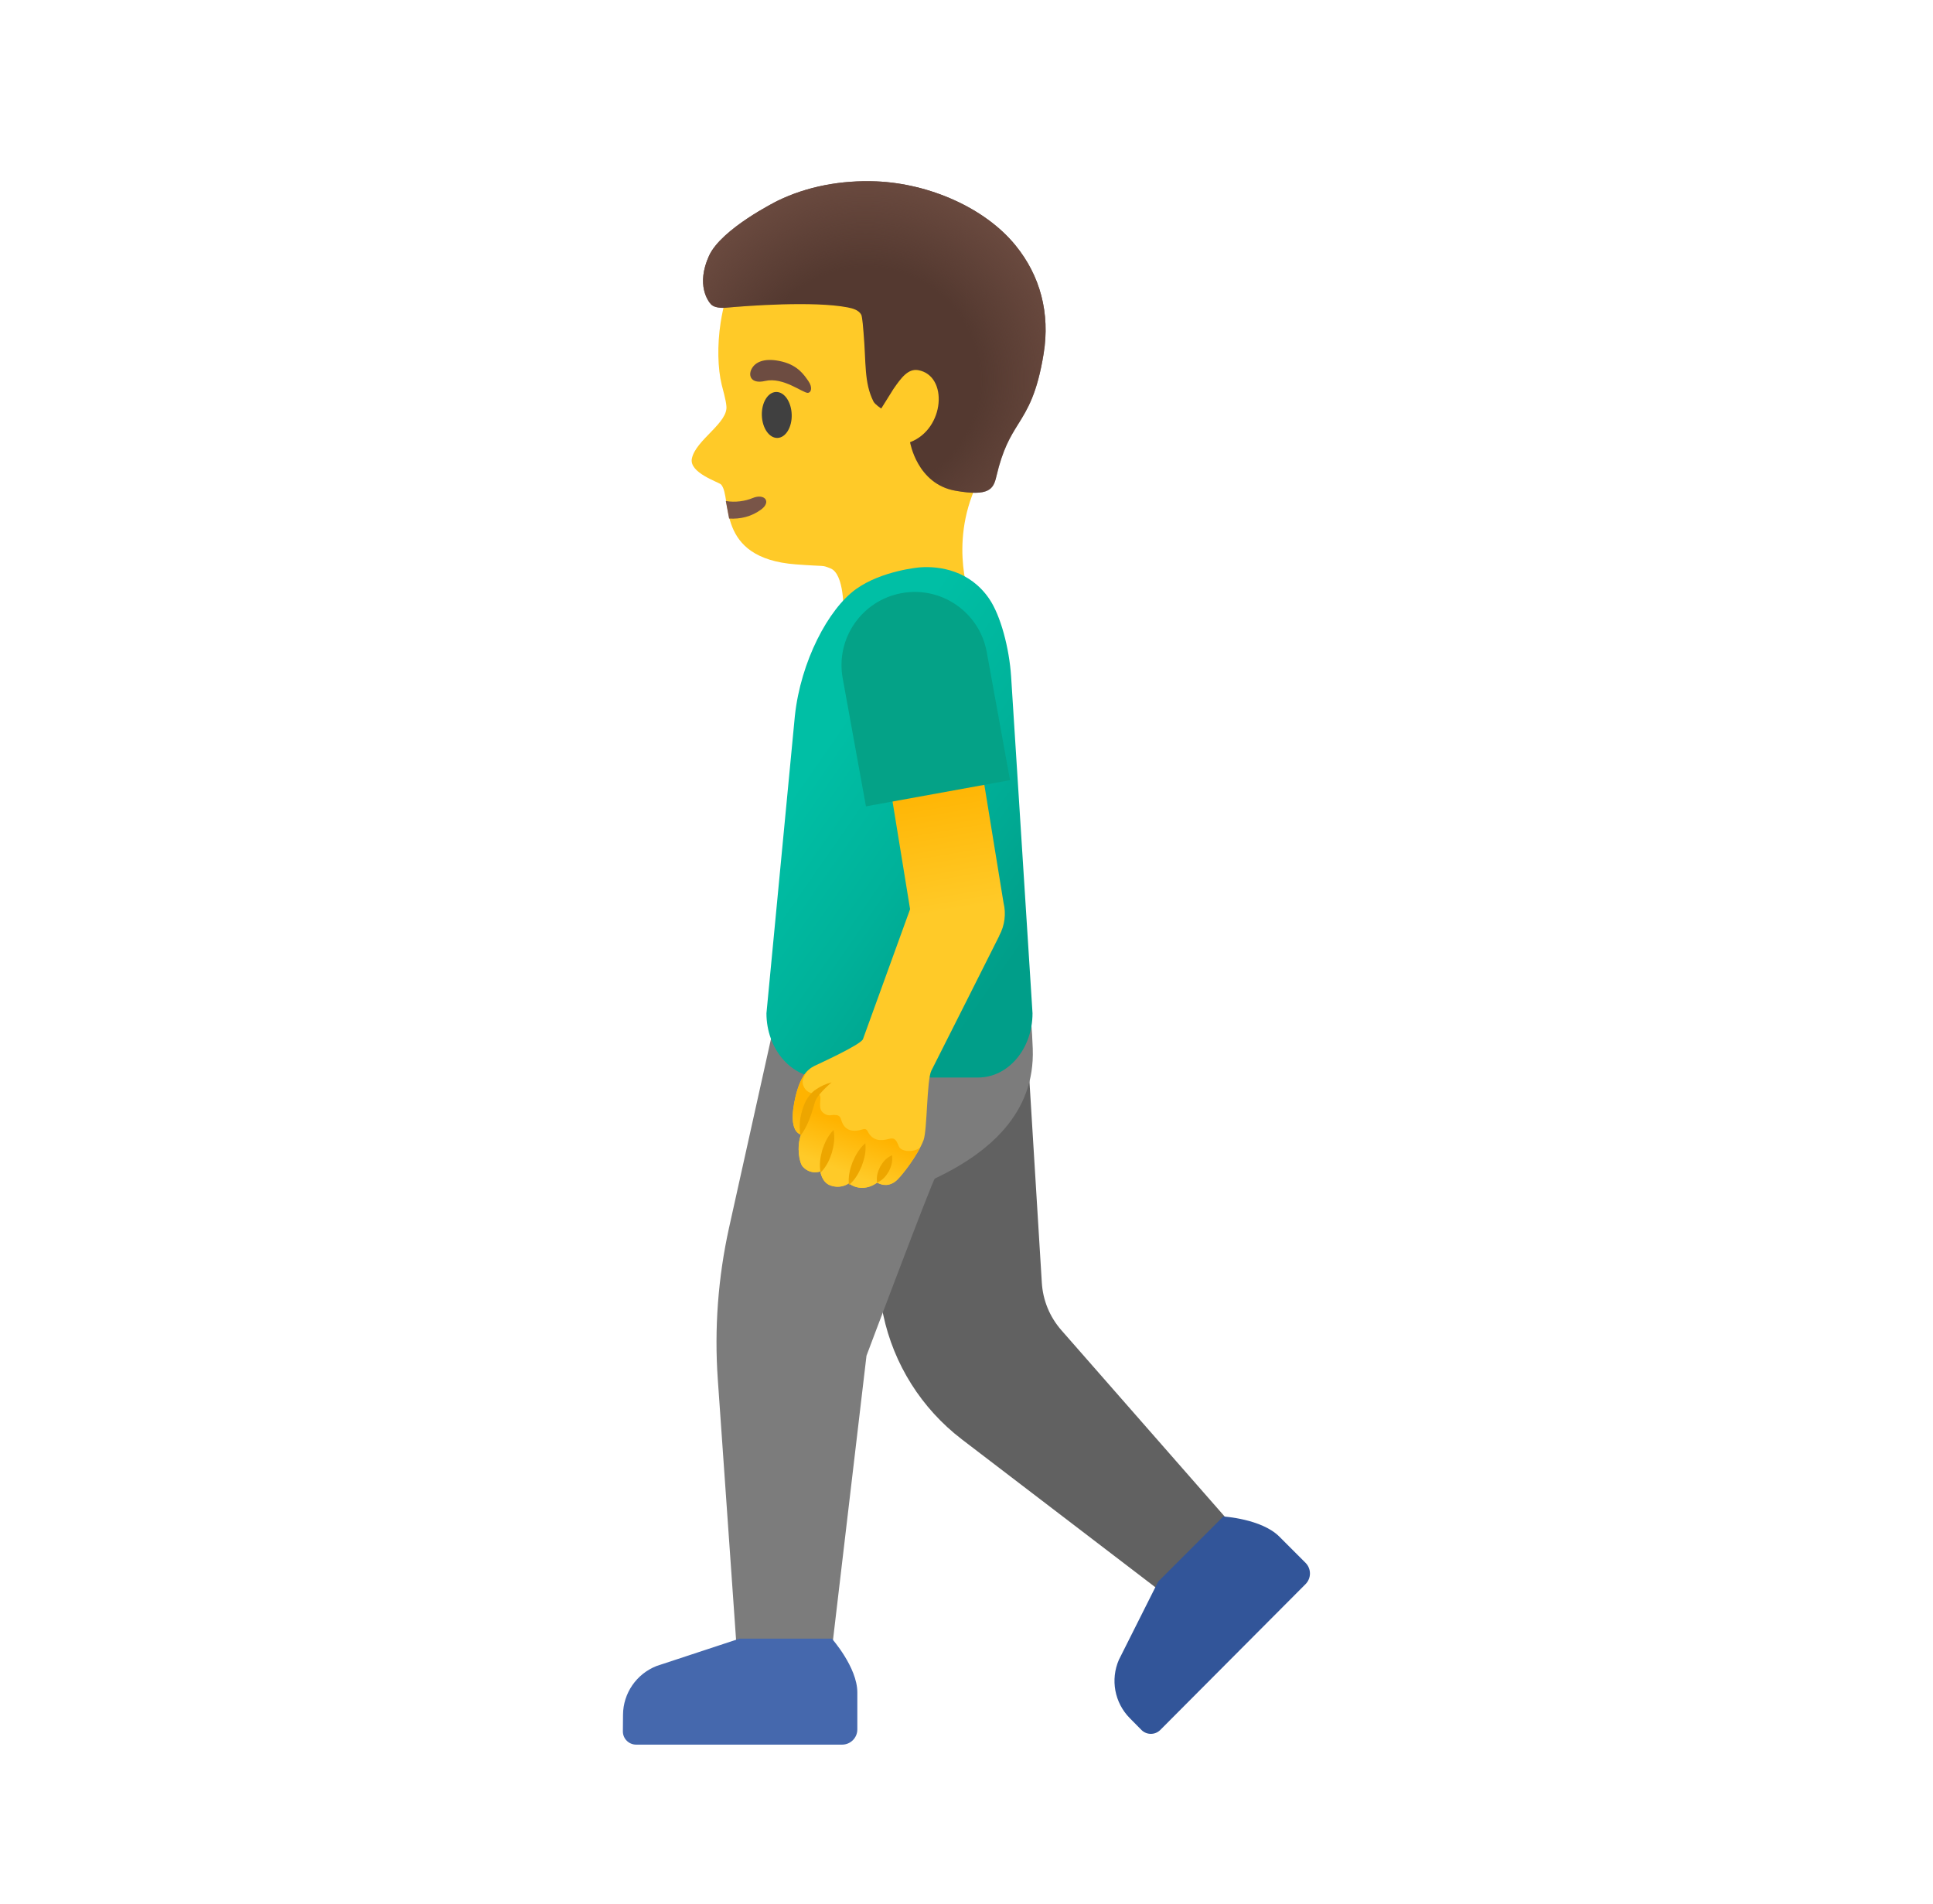 <svg width="65" height="64" viewBox="0 0 65 64" fill="none" xmlns="http://www.w3.org/2000/svg">
<path d="M33.908 9.485C32.793 7.681 30.264 6.277 28.171 6.623C25.824 7.01 24.567 8.699 24.233 10.841C24.113 11.618 24.136 12.392 24.269 12.938C24.287 13.005 24.416 13.481 24.424 13.632C24.513 14.209 23.393 14.783 23.265 15.418C23.167 15.898 24.167 16.205 24.247 16.289C24.638 16.72 24.02 18.769 26.762 18.974C27.815 19.054 27.611 18.987 27.922 19.107C28.407 19.294 28.362 20.582 28.362 20.582C28.362 20.582 28.633 22.707 30.446 22.142C32.517 21.502 32.597 20.036 32.597 20.036C32.597 20.036 31.828 17.991 33.064 15.867C34.046 14.169 34.628 10.645 33.908 9.485Z" fill="#FFCA28"/>
<path d="M24.517 17.434C24.9 17.457 25.273 17.368 25.597 17.128C25.948 16.866 25.708 16.577 25.304 16.746C25.059 16.848 24.717 16.901 24.406 16.843L24.517 17.434Z" fill="#795548"/>
<path d="M26.144 14.723C26.422 14.715 26.636 14.361 26.622 13.935C26.608 13.508 26.373 13.169 26.096 13.178C25.819 13.186 25.605 13.539 25.618 13.966C25.632 14.393 25.867 14.732 26.144 14.723Z" fill="#404040"/>
<path d="M25.727 12.808C25.229 12.924 25.131 12.595 25.309 12.346C25.438 12.159 25.744 12.017 26.309 12.159C26.842 12.293 27.047 12.617 27.184 12.813C27.322 13.008 27.291 13.195 27.166 13.208C26.998 13.217 26.34 12.666 25.727 12.808Z" fill="#6D4C41"/>
<path d="M41.944 51.855L35.691 44.722C35.3 44.277 35.069 43.717 35.033 43.126L34.42 33.145L27.531 33.904L29.7 44.202C30.051 45.868 30.989 47.353 32.34 48.388L39.668 53.988L41.944 51.855Z" fill="#616161"/>
<path d="M34.341 31.5L26.528 32.215L24.515 41.277C24.146 42.948 24.017 44.668 24.137 46.375L24.862 56.703H27.826L29.137 45.579C29.137 45.579 31.364 39.66 31.435 39.624C33.243 38.766 34.808 37.438 34.728 35.255C34.688 34.002 34.483 32.74 34.341 31.5Z" fill="#7C7C7C"/>
<path d="M32.893 36.226H27.605C26.596 36.226 25.773 35.257 25.773 34.066L26.729 24.066C26.924 22.24 27.853 20.471 28.787 19.804C29.662 19.178 30.929 19.075 30.929 19.075C31.609 19.022 32.617 19.186 33.262 20.129C33.649 20.693 33.938 21.795 34 22.742L34.72 34.066C34.72 35.261 33.902 36.226 32.893 36.226Z" fill="url(#paint0_linear_845_4741)"/>
<path d="M33.745 30.349L32.745 24.203L29.648 24.705L30.603 30.567L29.017 34.94C28.915 35.14 27.479 35.789 27.39 35.834C27.115 35.967 26.924 36.229 26.781 36.749C26.697 37.069 26.484 37.985 26.933 38.145C26.781 38.567 26.879 39.096 26.995 39.22C27.261 39.509 27.586 39.38 27.586 39.38C27.586 39.38 27.63 39.749 27.924 39.851C28.288 39.98 28.541 39.78 28.541 39.78C28.67 39.878 28.826 39.931 28.99 39.931C29.186 39.931 29.359 39.856 29.492 39.758C29.577 39.793 29.808 39.931 30.101 39.722C30.288 39.589 30.875 38.82 31.057 38.327C31.181 37.989 31.163 36.291 31.319 35.994C31.474 35.696 33.603 31.46 33.603 31.46H33.599C33.79 31.109 33.834 30.714 33.745 30.349Z" fill="url(#paint1_linear_845_4741)"/>
<path d="M30.221 38.532C30.119 38.265 30.052 38.247 29.866 38.296C29.612 38.363 29.337 38.354 29.181 38.043C29.146 37.967 29.092 37.941 29.012 37.967C28.741 38.056 28.404 38.061 28.288 37.652C28.244 37.501 28.181 37.483 28.017 37.483C27.963 37.483 27.808 37.55 27.648 37.381C27.47 37.19 27.71 36.807 27.483 36.772C27.417 36.763 27.097 36.798 26.999 36.456C26.937 36.234 27.195 35.967 27.199 35.963C27.021 36.118 26.884 36.363 26.781 36.754C26.697 37.074 26.484 37.989 26.933 38.149C26.781 38.572 26.879 39.1 26.995 39.225C27.261 39.514 27.586 39.385 27.586 39.385C27.586 39.385 27.63 39.754 27.924 39.856C28.288 39.985 28.541 39.785 28.541 39.785C28.67 39.883 28.826 39.936 28.99 39.936C29.186 39.936 29.359 39.861 29.492 39.763C29.577 39.798 29.808 39.936 30.101 39.727C30.257 39.616 30.697 39.052 30.941 38.581C30.723 38.754 30.297 38.732 30.221 38.532Z" fill="url(#paint2_linear_845_4741)"/>
<path d="M28.318 58.654C28.598 58.654 28.829 58.427 28.829 58.143V56.899C28.829 56.054 27.972 55.09 27.972 55.09H24.87L22.079 56.01C21.403 56.276 20.954 56.925 20.95 57.65L20.945 58.21C20.945 58.454 21.145 58.654 21.39 58.654H28.318Z" fill="#4568AD"/>
<path d="M43.899 53.26C44.099 53.06 44.099 52.74 43.899 52.54L43.019 51.66C42.419 51.06 41.135 50.984 41.135 50.984L38.944 53.175L37.624 55.802C37.335 56.468 37.477 57.242 37.989 57.762L38.384 58.162C38.557 58.335 38.842 58.335 39.015 58.162L43.899 53.26Z" fill="#325599"/>
<path d="M29.995 38.838C30.026 39.056 29.968 39.22 29.889 39.38C29.8 39.531 29.693 39.669 29.493 39.762C29.462 39.544 29.52 39.38 29.6 39.22C29.684 39.069 29.795 38.931 29.995 38.838Z" fill="#EDA600"/>
<path d="M29.098 38.434C29.129 38.714 29.067 38.962 28.978 39.198C28.881 39.429 28.765 39.656 28.547 39.838C28.516 39.553 28.578 39.309 28.667 39.074C28.765 38.847 28.885 38.62 29.098 38.434Z" fill="#EDA600"/>
<path d="M28.029 37.99C28.083 38.266 28.038 38.515 27.972 38.755C27.896 38.99 27.794 39.221 27.594 39.421C27.541 39.146 27.585 38.897 27.652 38.657C27.732 38.421 27.834 38.19 28.029 37.99Z" fill="#EDA600"/>
<path d="M27.963 36.389C27.825 36.509 27.692 36.633 27.581 36.766C27.461 36.9 27.403 37.02 27.363 37.193C27.261 37.522 27.158 37.864 26.918 38.18C26.847 37.793 26.918 37.429 27.065 37.082C27.141 36.913 27.287 36.718 27.447 36.62C27.612 36.509 27.785 36.433 27.963 36.389Z" fill="#EDA600"/>
<path d="M29.119 27.109L33.964 26.229L33.181 21.923C32.937 20.585 31.657 19.696 30.319 19.941C28.982 20.185 28.093 21.465 28.337 22.803L29.119 27.109Z" fill="#04A287"/>
<path d="M34.144 8.245C33.122 6.992 31.255 6.174 29.473 6.098C28.278 6.05 27.127 6.272 26.145 6.752C26.127 6.761 24.256 7.689 23.842 8.601C23.398 9.574 23.811 10.134 23.913 10.236C24.073 10.392 24.429 10.343 24.429 10.343C25.131 10.28 27.362 10.116 28.5 10.334C28.678 10.369 28.878 10.423 28.962 10.583C28.998 10.654 29.033 11.107 29.038 11.187C29.127 12.209 29.051 12.858 29.371 13.498C29.424 13.6 29.633 13.734 29.633 13.734L30.042 13.08C30.3 12.707 30.535 12.383 30.878 12.445C31.891 12.627 31.775 14.422 30.602 14.867C30.602 14.867 30.833 16.271 32.126 16.498C33.26 16.698 33.406 16.445 33.504 16.018C33.722 15.094 33.971 14.689 34.237 14.262C34.553 13.756 34.877 13.236 35.095 11.885C35.313 10.534 34.984 9.272 34.144 8.245Z" fill="#543930"/>
<path d="M34.144 8.245C33.122 6.992 31.255 6.174 29.473 6.098C28.278 6.05 27.127 6.272 26.145 6.752C26.127 6.761 24.256 7.689 23.842 8.601C23.398 9.574 23.811 10.134 23.913 10.236C24.073 10.392 24.429 10.343 24.429 10.343C25.131 10.28 27.362 10.116 28.5 10.334C28.678 10.369 28.878 10.423 28.962 10.583C28.998 10.654 29.033 11.107 29.038 11.187C29.127 12.209 29.051 12.858 29.371 13.498C29.424 13.6 29.633 13.734 29.633 13.734L30.042 13.08C30.3 12.707 30.535 12.383 30.878 12.445C31.891 12.627 31.775 14.422 30.602 14.867C30.602 14.867 30.833 16.271 32.126 16.498C33.26 16.698 33.406 16.445 33.504 16.018C33.722 15.094 33.971 14.689 34.237 14.262C34.553 13.756 34.877 13.236 35.095 11.885C35.313 10.534 34.984 9.272 34.144 8.245Z" fill="url(#paint3_radial_845_4741)"/>
<defs>
<linearGradient id="paint0_linear_845_4741" x1="27.108" y1="25.937" x2="34.774" y2="31.27" gradientUnits="userSpaceOnUse">
<stop stop-color="#00BFA5"/>
<stop offset="0.47" stop-color="#00B29A"/>
<stop offset="1" stop-color="#009E89"/>
</linearGradient>
<linearGradient id="paint1_linear_845_4741" x1="30.367" y1="34.835" x2="28.948" y2="26.513" gradientUnits="userSpaceOnUse">
<stop offset="0.461" stop-color="#FFCA28"/>
<stop offset="1" stop-color="#FFB300"/>
</linearGradient>
<linearGradient id="paint2_linear_845_4741" x1="27.756" y1="40.514" x2="28.755" y2="37.913" gradientUnits="userSpaceOnUse">
<stop offset="0.456" stop-color="#FFCA28"/>
<stop offset="1" stop-color="#FFB300"/>
</linearGradient>
<radialGradient id="paint3_radial_845_4741" cx="0" cy="0" r="1" gradientUnits="userSpaceOnUse" gradientTransform="translate(29.139 12.737) rotate(6.667) scale(7.205 7.107)">
<stop offset="0.526" stop-color="#6D4C41" stop-opacity="0"/>
<stop offset="1" stop-color="#6D4C41"/>
</radialGradient>
</defs>
</svg>
